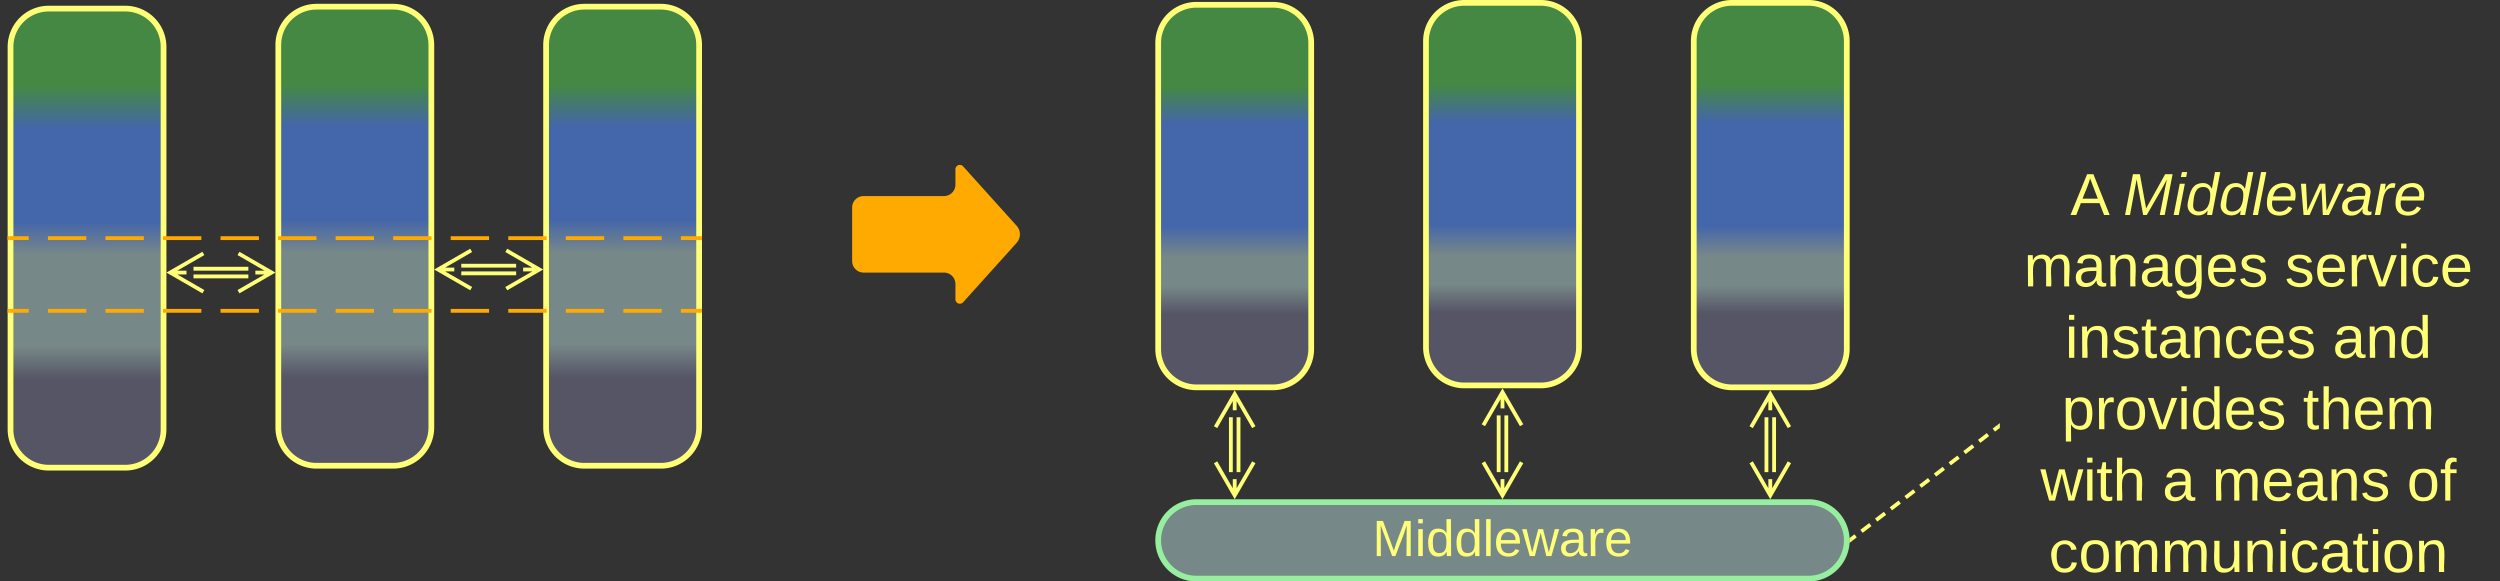 <svg xmlns="http://www.w3.org/2000/svg" xmlns:xlink="http://www.w3.org/1999/xlink" xmlns:lucid="lucid" width="1307" height="304"><rect width="100%" height="100%" fill="#333333" stroke="none"/><g transform="translate(-154.5 -557.5)" lucid:page-tab-id="0_0"><path d="M600 666a6 6 0 0 1 6-6h42a6 6 0 0 0 6-6v-8a2.3 2.3 0 0 1 4-1.54l28 31.08a6.67 6.67 0 0 1 0 8.92l-28 31.08a2.3 2.3 0 0 1-4-1.54v-8a6 6 0 0 0-6-6h-42a6 6 0 0 1-6-6z" fill="#fa0"/><path d="M1200 646a6 6 0 0 1 6-6h248a6 6 0 0 1 6 6v208a6 6 0 0 1-6 6h-248a6 6 0 0 1-6-6z" stroke="#ff7" stroke-opacity="0" stroke-width="3" fill="#788" fill-opacity="0"/><use xlink:href="#a" transform="matrix(1,0,0,1,1205,645) translate(31.883 24.889)"/><use xlink:href="#b" transform="matrix(1,0,0,1,1205,645) translate(59.537 24.889)"/><use xlink:href="#c" transform="matrix(1,0,0,1,1205,645) translate(7.599 62.222)"/><use xlink:href="#d" transform="matrix(1,0,0,1,1205,645) translate(144.056 62.222)"/><use xlink:href="#e" transform="matrix(1,0,0,1,1205,645) translate(29.117 99.556)"/><use xlink:href="#f" transform="matrix(1,0,0,1,1205,645) translate(169.031 99.556)"/><use xlink:href="#g" transform="matrix(1,0,0,1,1205,645) translate(27.475 136.889)"/><use xlink:href="#h" transform="matrix(1,0,0,1,1205,645) translate(153.475 136.889)"/><use xlink:href="#i" transform="matrix(1,0,0,1,1205,645) translate(16.241 174.222)"/><use xlink:href="#j" transform="matrix(1,0,0,1,1205,645) translate(80.019 174.222)"/><use xlink:href="#k" transform="matrix(1,0,0,1,1205,645) translate(105.944 174.222)"/><use xlink:href="#l" transform="matrix(1,0,0,1,1205,645) translate(207.833 174.222)"/><use xlink:href="#m" transform="matrix(1,0,0,1,1205,645) translate(20.605 211.556)"/><path d="M160 582a20 20 0 0 1 20-20h40a20 20 0 0 1 20 20v200a20 20 0 0 1-20 20h-40a20 20 0 0 1-20-20z" stroke="#ff7" stroke-width="3" fill="url(#n)"/><path d="M300 581a20 20 0 0 1 20-20h40a20 20 0 0 1 20 20v200a20 20 0 0 1-20 20h-40a20 20 0 0 1-20-20z" stroke="#ff7" stroke-width="3" fill="url(#o)"/><path d="M440 581a20 20 0 0 1 20-20h40a20 20 0 0 1 20 20v200a20 20 0 0 1-20 20h-40a20 20 0 0 1-20-20z" stroke="#ff7" stroke-width="3" fill="url(#p)"/><path d="M284.34 702h-28.68M284.34 698h-28.68M279.18 690l17.32 10-17.32 10m17.32-10H288M260.82 710l-17.32-10 17.32-10m-17.32 10h8.5M424.34 700.4h-28.68M424.34 696.4h-28.68M419.18 688.4l17.32 10-17.32 10m17.32-10H428M400.82 708.4l-17.32-10 17.32-10m-17.32 10h8.5" stroke="#ff7" stroke-width="2" fill="none"/><path d="M760 580a20 20 0 0 1 20-20h40a20 20 0 0 1 20 20v160a20 20 0 0 1-20 20h-40a20 20 0 0 1-20-20z" stroke="#ff7" stroke-width="3" fill="url(#q)"/><path d="M900 579a20 20 0 0 1 20-20h40a20 20 0 0 1 20 20v160a20 20 0 0 1-20 20h-40a20 20 0 0 1-20-20z" stroke="#ff7" stroke-width="3" fill="url(#r)"/><path d="M1040 579a20 20 0 0 1 20-20h40a20 20 0 0 1 20 20v161a20 20 0 0 1-20 20h-40a20 20 0 0 1-20-20z" stroke="#ff7" stroke-width="3" fill="url(#s)"/><path d="M798 804.34v-28.68M802 804.34v-28.68M810 799.18l-10 17.32-10-17.32m10 17.32V808M790 780.82l10-17.32 10 17.32m-10-17.32v8.5M942 774.66v29.68M938 774.66v29.68M930 779.82l10-17.32 10 17.32m-10-17.32v8.5M950 799.18l-10 17.32-10-17.32m10 17.32V808" stroke="#ff7" stroke-width="2" fill="none"/><path d="M760 840a20 20 0 0 1 20-20h320a20 20 0 0 1 20 20 20 20 0 0 1-20 20H780a20 20 0 0 1-20-20z" stroke="#95ef9e" stroke-width="3" fill="#788"/><use xlink:href="#t" transform="matrix(1,0,0,1,765,825) translate(107.042 23.208)"/><path d="M1082 775.66v28.68M1078 775.66v28.68M1070 780.82l10-17.32 10 17.32m-10-17.32v8.5M1090 799.18l-10 17.32-10-17.32m10 17.32V808" stroke="#ff7" stroke-width="2" fill="none"/><path d="M1122.3 839.4l2.3-1.77m3.08-2.35l4.62-3.53m3.07-2.35l4.62-3.53m3.06-2.35l4.62-3.53m3.08-2.36l4.6-3.52m3.1-2.36l4.6-3.52m3.08-2.36l4.6-3.52m3.1-2.35l4.6-3.52m3.08-2.35l4.6-3.53m3.1-2.35l4.6-3.53m3.08-2.35l2.3-1.76" stroke="#ff7" stroke-width="2" fill="none"/><path d="M1122.9 840.15l-1.5 1.16.1-1.3-.1-1.16.33-.24zM1200 781.23l-.22.17-1.2-1.55 1.42-1.08z" stroke="#ff7" stroke-width=".05" fill="#ff7"/><path d="M520.5 682h-10.03m-10.03 0H480.4m-10.04 0H450.3m-10.02 0h-20.06m-10.03 0h-20.06m-10.03 0h-20.04m-10.03 0h-20.06m-10.03 0H299.9m-10.04 0H269.8m-10.02 0h-20.06m-10.03 0h-20.06m-10.03 0h-20.04m-10.03 0H159.5" stroke="#fa0" stroke-width="2" fill="none"/><path d="M521.5 682.98h-1.03V681h1.03zM159.53 682.98h-1.03V681h1.03z" stroke="#fa0" stroke-width=".05" fill="#fa0"/><path d="M520.5 720h-10.03m-10.03 0H480.4m-10.04 0H450.3m-10.02 0h-20.06m-10.03 0h-20.06m-10.03 0h-20.04m-10.03 0h-20.06m-10.03 0H299.9m-10.04 0H269.8m-10.02 0h-20.06m-10.03 0h-20.06m-10.03 0h-20.04m-10.03 0H159.5" stroke="#fa0" stroke-width="2" fill="none"/><path d="M521.5 720.98h-1.03V719h1.03zM159.53 720.98h-1.03V719h1.03z" stroke="#fa0" stroke-width=".05" fill="#fa0"/><defs><path d="M205 0l-28-72H64L36 0H1l101-248h38L239 0h-34zm-38-99l-47-123c-12 45-31 82-46 123h93" id="u" fill="#ff7"/><use transform="matrix(0.086,0,0,0.086,0,0)" xlink:href="#u" id="a"/><path d="M222 0l43-216c-8 16-17 34-26 49L143 0h-22L81-216 41 0H11l48-248h42l38 208 116-208h45L252 0h-30" id="v" fill="#ff7"/><path d="M50-231l6-30h32l-6 30H50zM6 0l37-190h31L37 0H6" id="w" fill="#ff7"/><path d="M133-28C103 26-5 8 13-77c13-62 24-115 90-117 29-1 46 15 56 35l19-102h32L160 0h-30zM45-64c-2 27 10 43 35 43 54-1 69-50 69-103 0-29-15-46-42-46-53-1-58 58-62 106" id="x" fill="#ff7"/><path d="M6 0l50-261h32L37 0H6" id="y" fill="#ff7"/><path d="M111-194c62-3 86 47 72 106H45c-7 38 6 69 45 68 27-1 43-14 53-32l24 11C152-15 129 4 87 4 38 3 12-23 12-71c0-70 32-119 99-123zm44 81c14-66-71-72-95-28-4 8-8 17-11 28h106" id="z" fill="#ff7"/><path d="M188 0h-37l-8-164L71 0H34L18-190h31l8 164 75-164h34l8 164 74-164h31" id="A" fill="#ff7"/><path d="M165-48c-4 18 1 34 23 27l-3 20c-29 8-62 0-52-35h-2C116-14 99 4 63 4 30 4 8-16 8-49c0-68 71-67 138-67 10-26 0-56-31-54-26 1-42 9-47 31l-32-5c8-67 160-71 144 15-5 28-9 54-15 81zM42-50c3 52 80 24 89-6 7-12 7-24 11-38-47 1-103-4-100 44" id="B" fill="#ff7"/><path d="M66-151c12-25 30-51 66-40l-6 26C45-176 58-65 38 0H6l36-190h30" id="C" fill="#ff7"/><g id="b"><use transform="matrix(0.086,0,0,0.086,0,0)" xlink:href="#v"/><use transform="matrix(0.086,0,0,0.086,25.84,0)" xlink:href="#w"/><use transform="matrix(0.086,0,0,0.086,32.667,0)" xlink:href="#x"/><use transform="matrix(0.086,0,0,0.086,49.951,0)" xlink:href="#x"/><use transform="matrix(0.086,0,0,0.086,67.235,0)" xlink:href="#y"/><use transform="matrix(0.086,0,0,0.086,74.062,0)" xlink:href="#z"/><use transform="matrix(0.086,0,0,0.086,91.346,0)" xlink:href="#A"/><use transform="matrix(0.086,0,0,0.086,113.728,0)" xlink:href="#B"/><use transform="matrix(0.086,0,0,0.086,131.012,0)" xlink:href="#C"/><use transform="matrix(0.086,0,0,0.086,141.296,0)" xlink:href="#z"/></g><path d="M210-169c-67 3-38 105-44 169h-31v-121c0-29-5-50-35-48C34-165 62-65 56 0H25l-1-190h30c1 10-1 24 2 32 10-44 99-50 107 0 11-21 27-35 58-36 85-2 47 119 55 194h-31v-121c0-29-5-49-35-48" id="D" fill="#ff7"/><path d="M141-36C126-15 110 5 73 4 37 3 15-17 15-53c-1-64 63-63 125-63 3-35-9-54-41-54-24 1-41 7-42 31l-33-3c5-37 33-52 76-52 45 0 72 20 72 64v82c-1 20 7 32 28 27v20c-31 9-61-2-59-35zM48-53c0 20 12 33 32 33 41-3 63-29 60-74-43 2-92-5-92 41" id="E" fill="#ff7"/><path d="M117-194c89-4 53 116 60 194h-32v-121c0-31-8-49-39-48C34-167 62-67 57 0H25l-1-190h30c1 10-1 24 2 32 11-22 29-35 61-36" id="F" fill="#ff7"/><path d="M177-190C167-65 218 103 67 71c-23-6-38-20-44-43l32-5c15 47 100 32 89-28v-30C133-14 115 1 83 1 29 1 15-40 15-95c0-56 16-97 71-98 29-1 48 16 59 35 1-10 0-23 2-32h30zM94-22c36 0 50-32 50-73 0-42-14-75-50-75-39 0-46 34-46 75s6 73 46 73" id="G" fill="#ff7"/><path d="M100-194c63 0 86 42 84 106H49c0 40 14 67 53 68 26 1 43-12 49-29l28 8c-11 28-37 45-77 45C44 4 14-33 15-96c1-61 26-98 85-98zm52 81c6-60-76-77-97-28-3 7-6 17-6 28h103" id="H" fill="#ff7"/><path d="M135-143c-3-34-86-38-87 0 15 53 115 12 119 90S17 21 10-45l28-5c4 36 97 45 98 0-10-56-113-15-118-90-4-57 82-63 122-42 12 7 21 19 24 35" id="I" fill="#ff7"/><g id="c"><use transform="matrix(0.086,0,0,0.086,0,0)" xlink:href="#D"/><use transform="matrix(0.086,0,0,0.086,25.84,0)" xlink:href="#E"/><use transform="matrix(0.086,0,0,0.086,43.123,0)" xlink:href="#F"/><use transform="matrix(0.086,0,0,0.086,60.407,0)" xlink:href="#E"/><use transform="matrix(0.086,0,0,0.086,77.691,0)" xlink:href="#G"/><use transform="matrix(0.086,0,0,0.086,94.975,0)" xlink:href="#H"/><use transform="matrix(0.086,0,0,0.086,112.259,0)" xlink:href="#I"/></g><path d="M114-163C36-179 61-72 57 0H25l-1-190h30c1 12-1 29 2 39 6-27 23-49 58-41v29" id="J" fill="#ff7"/><path d="M108 0H70L1-190h34L89-25l56-165h34" id="K" fill="#ff7"/><path d="M24-231v-30h32v30H24zM24 0v-190h32V0H24" id="L" fill="#ff7"/><path d="M96-169c-40 0-48 33-48 73s9 75 48 75c24 0 41-14 43-38l32 2c-6 37-31 61-74 61-59 0-76-41-82-99-10-93 101-131 147-64 4 7 5 14 7 22l-32 3c-4-21-16-35-41-35" id="M" fill="#ff7"/><g id="d"><use transform="matrix(0.086,0,0,0.086,0,0)" xlink:href="#I"/><use transform="matrix(0.086,0,0,0.086,15.556,0)" xlink:href="#H"/><use transform="matrix(0.086,0,0,0.086,32.84,0)" xlink:href="#J"/><use transform="matrix(0.086,0,0,0.086,43.123,0)" xlink:href="#K"/><use transform="matrix(0.086,0,0,0.086,58.679,0)" xlink:href="#L"/><use transform="matrix(0.086,0,0,0.086,65.506,0)" xlink:href="#M"/><use transform="matrix(0.086,0,0,0.086,81.062,0)" xlink:href="#H"/></g><path d="M59-47c-2 24 18 29 38 22v24C64 9 27 4 27-40v-127H5v-23h24l9-43h21v43h35v23H59v120" id="N" fill="#ff7"/><g id="e"><use transform="matrix(0.086,0,0,0.086,0,0)" xlink:href="#L"/><use transform="matrix(0.086,0,0,0.086,6.827,0)" xlink:href="#F"/><use transform="matrix(0.086,0,0,0.086,24.111,0)" xlink:href="#I"/><use transform="matrix(0.086,0,0,0.086,39.667,0)" xlink:href="#N"/><use transform="matrix(0.086,0,0,0.086,48.309,0)" xlink:href="#E"/><use transform="matrix(0.086,0,0,0.086,65.593,0)" xlink:href="#F"/><use transform="matrix(0.086,0,0,0.086,82.877,0)" xlink:href="#M"/><use transform="matrix(0.086,0,0,0.086,98.432,0)" xlink:href="#H"/><use transform="matrix(0.086,0,0,0.086,115.716,0)" xlink:href="#I"/></g><path d="M85-194c31 0 48 13 60 33l-1-100h32l1 261h-30c-2-10 0-23-3-31C134-8 116 4 85 4 32 4 16-35 15-94c0-66 23-100 70-100zm9 24c-40 0-46 34-46 75 0 40 6 74 45 74 42 0 51-32 51-76 0-42-9-74-50-73" id="O" fill="#ff7"/><g id="f"><use transform="matrix(0.086,0,0,0.086,0,0)" xlink:href="#E"/><use transform="matrix(0.086,0,0,0.086,17.284,0)" xlink:href="#F"/><use transform="matrix(0.086,0,0,0.086,34.568,0)" xlink:href="#O"/></g><path d="M115-194c55 1 70 41 70 98S169 2 115 4C84 4 66-9 55-30l1 105H24l-1-265h31l2 30c10-21 28-34 59-34zm-8 174c40 0 45-34 45-75s-6-73-45-74c-42 0-51 32-51 76 0 43 10 73 51 73" id="P" fill="#ff7"/><path d="M100-194c62-1 85 37 85 99 1 63-27 99-86 99S16-35 15-95c0-66 28-99 85-99zM99-20c44 1 53-31 53-75 0-43-8-75-51-75s-53 32-53 75 10 74 51 75" id="Q" fill="#ff7"/><g id="g"><use transform="matrix(0.086,0,0,0.086,0,0)" xlink:href="#P"/><use transform="matrix(0.086,0,0,0.086,17.284,0)" xlink:href="#J"/><use transform="matrix(0.086,0,0,0.086,27.568,0)" xlink:href="#Q"/><use transform="matrix(0.086,0,0,0.086,44.852,0)" xlink:href="#K"/><use transform="matrix(0.086,0,0,0.086,60.407,0)" xlink:href="#L"/><use transform="matrix(0.086,0,0,0.086,67.235,0)" xlink:href="#O"/><use transform="matrix(0.086,0,0,0.086,84.519,0)" xlink:href="#H"/><use transform="matrix(0.086,0,0,0.086,101.802,0)" xlink:href="#I"/></g><path d="M106-169C34-169 62-67 57 0H25v-261h32l-1 103c12-21 28-36 61-36 89 0 53 116 60 194h-32v-121c2-32-8-49-39-48" id="R" fill="#ff7"/><g id="h"><use transform="matrix(0.086,0,0,0.086,0,0)" xlink:href="#N"/><use transform="matrix(0.086,0,0,0.086,8.642,0)" xlink:href="#R"/><use transform="matrix(0.086,0,0,0.086,25.926,0)" xlink:href="#H"/><use transform="matrix(0.086,0,0,0.086,43.21,0)" xlink:href="#D"/></g><path d="M206 0h-36l-40-164L89 0H53L-1-190h32L70-26l43-164h34l41 164 42-164h31" id="S" fill="#ff7"/><g id="i"><use transform="matrix(0.086,0,0,0.086,0,0)" xlink:href="#S"/><use transform="matrix(0.086,0,0,0.086,22.383,0)" xlink:href="#L"/><use transform="matrix(0.086,0,0,0.086,29.21,0)" xlink:href="#N"/><use transform="matrix(0.086,0,0,0.086,37.852,0)" xlink:href="#R"/></g><use transform="matrix(0.086,0,0,0.086,0,0)" xlink:href="#E" id="j"/><g id="k"><use transform="matrix(0.086,0,0,0.086,0,0)" xlink:href="#D"/><use transform="matrix(0.086,0,0,0.086,25.84,0)" xlink:href="#H"/><use transform="matrix(0.086,0,0,0.086,43.123,0)" xlink:href="#E"/><use transform="matrix(0.086,0,0,0.086,60.407,0)" xlink:href="#F"/><use transform="matrix(0.086,0,0,0.086,77.691,0)" xlink:href="#I"/></g><path d="M101-234c-31-9-42 10-38 44h38v23H63V0H32v-167H5v-23h27c-7-52 17-82 69-68v24" id="T" fill="#ff7"/><g id="l"><use transform="matrix(0.086,0,0,0.086,0,0)" xlink:href="#Q"/><use transform="matrix(0.086,0,0,0.086,17.284,0)" xlink:href="#T"/></g><path d="M84 4C-5 8 30-112 23-190h32v120c0 31 7 50 39 49 72-2 45-101 50-169h31l1 190h-30c-1-10 1-25-2-33-11 22-28 36-60 37" id="U" fill="#ff7"/><g id="m"><use transform="matrix(0.086,0,0,0.086,0,0)" xlink:href="#M"/><use transform="matrix(0.086,0,0,0.086,15.556,0)" xlink:href="#Q"/><use transform="matrix(0.086,0,0,0.086,32.84,0)" xlink:href="#D"/><use transform="matrix(0.086,0,0,0.086,58.679,0)" xlink:href="#D"/><use transform="matrix(0.086,0,0,0.086,84.519,0)" xlink:href="#U"/><use transform="matrix(0.086,0,0,0.086,101.802,0)" xlink:href="#F"/><use transform="matrix(0.086,0,0,0.086,119.086,0)" xlink:href="#L"/><use transform="matrix(0.086,0,0,0.086,125.914,0)" xlink:href="#M"/><use transform="matrix(0.086,0,0,0.086,141.469,0)" xlink:href="#E"/><use transform="matrix(0.086,0,0,0.086,158.753,0)" xlink:href="#N"/><use transform="matrix(0.086,0,0,0.086,167.395,0)" xlink:href="#L"/><use transform="matrix(0.086,0,0,0.086,174.222,0)" xlink:href="#Q"/><use transform="matrix(0.086,0,0,0.086,191.506,0)" xlink:href="#F"/></g><linearGradient gradientUnits="userSpaceOnUse" id="n" x1="160" y1="802" x2="160" y2="562"><stop offset="19.2%" stop-color="#556"/><stop offset="26.45%" stop-color="#788"/><stop offset="46.38%" stop-color="#788"/><stop offset="53.62%" stop-color="#46a"/><stop offset="73.91%" stop-color="#46a"/><stop offset="82.97%" stop-color="#484"/></linearGradient><linearGradient gradientUnits="userSpaceOnUse" id="o" x1="300" y1="801" x2="300" y2="561"><stop offset="19.2%" stop-color="#556"/><stop offset="26.45%" stop-color="#788"/><stop offset="46.38%" stop-color="#788"/><stop offset="53.62%" stop-color="#46a"/><stop offset="73.91%" stop-color="#46a"/><stop offset="82.97%" stop-color="#484"/></linearGradient><linearGradient gradientUnits="userSpaceOnUse" id="p" x1="440" y1="801" x2="440" y2="561"><stop offset="19.2%" stop-color="#556"/><stop offset="26.45%" stop-color="#788"/><stop offset="46.38%" stop-color="#788"/><stop offset="53.62%" stop-color="#46a"/><stop offset="73.91%" stop-color="#46a"/><stop offset="82.97%" stop-color="#484"/></linearGradient><linearGradient gradientUnits="userSpaceOnUse" id="q" x1="760" y1="760" x2="760" y2="560"><stop offset="19.2%" stop-color="#556"/><stop offset="26.45%" stop-color="#788"/><stop offset="34.06%" stop-color="#788"/><stop offset="42.03%" stop-color="#46a"/><stop offset="68.84%" stop-color="#46a"/><stop offset="78.62%" stop-color="#484"/></linearGradient><linearGradient gradientUnits="userSpaceOnUse" id="r" x1="900" y1="759" x2="900" y2="559"><stop offset="19.2%" stop-color="#556"/><stop offset="26.45%" stop-color="#788"/><stop offset="34.06%" stop-color="#788"/><stop offset="42.03%" stop-color="#46a"/><stop offset="68.84%" stop-color="#46a"/><stop offset="78.62%" stop-color="#484"/></linearGradient><linearGradient gradientUnits="userSpaceOnUse" id="s" x1="1040" y1="760" x2="1040" y2="559"><stop offset="19.2%" stop-color="#556"/><stop offset="26.45%" stop-color="#788"/><stop offset="34.06%" stop-color="#788"/><stop offset="42.03%" stop-color="#46a"/><stop offset="68.84%" stop-color="#46a"/><stop offset="78.62%" stop-color="#484"/></linearGradient><path d="M240 0l2-218c-23 76-54 145-80 218h-23L58-218 59 0H30v-248h44l77 211c21-75 51-140 76-211h43V0h-30" id="V" fill="#ff7"/><path d="M24 0v-261h32V0H24" id="W" fill="#ff7"/><g id="t"><use transform="matrix(0.074,0,0,0.074,0,0)" xlink:href="#V"/><use transform="matrix(0.074,0,0,0.074,22.148,0)" xlink:href="#L"/><use transform="matrix(0.074,0,0,0.074,28,0)" xlink:href="#O"/><use transform="matrix(0.074,0,0,0.074,42.815,0)" xlink:href="#O"/><use transform="matrix(0.074,0,0,0.074,57.63,0)" xlink:href="#W"/><use transform="matrix(0.074,0,0,0.074,63.481,0)" xlink:href="#H"/><use transform="matrix(0.074,0,0,0.074,78.296,0)" xlink:href="#S"/><use transform="matrix(0.074,0,0,0.074,97.481,0)" xlink:href="#E"/><use transform="matrix(0.074,0,0,0.074,112.296,0)" xlink:href="#J"/><use transform="matrix(0.074,0,0,0.074,121.111,0)" xlink:href="#H"/></g></defs></g></svg>